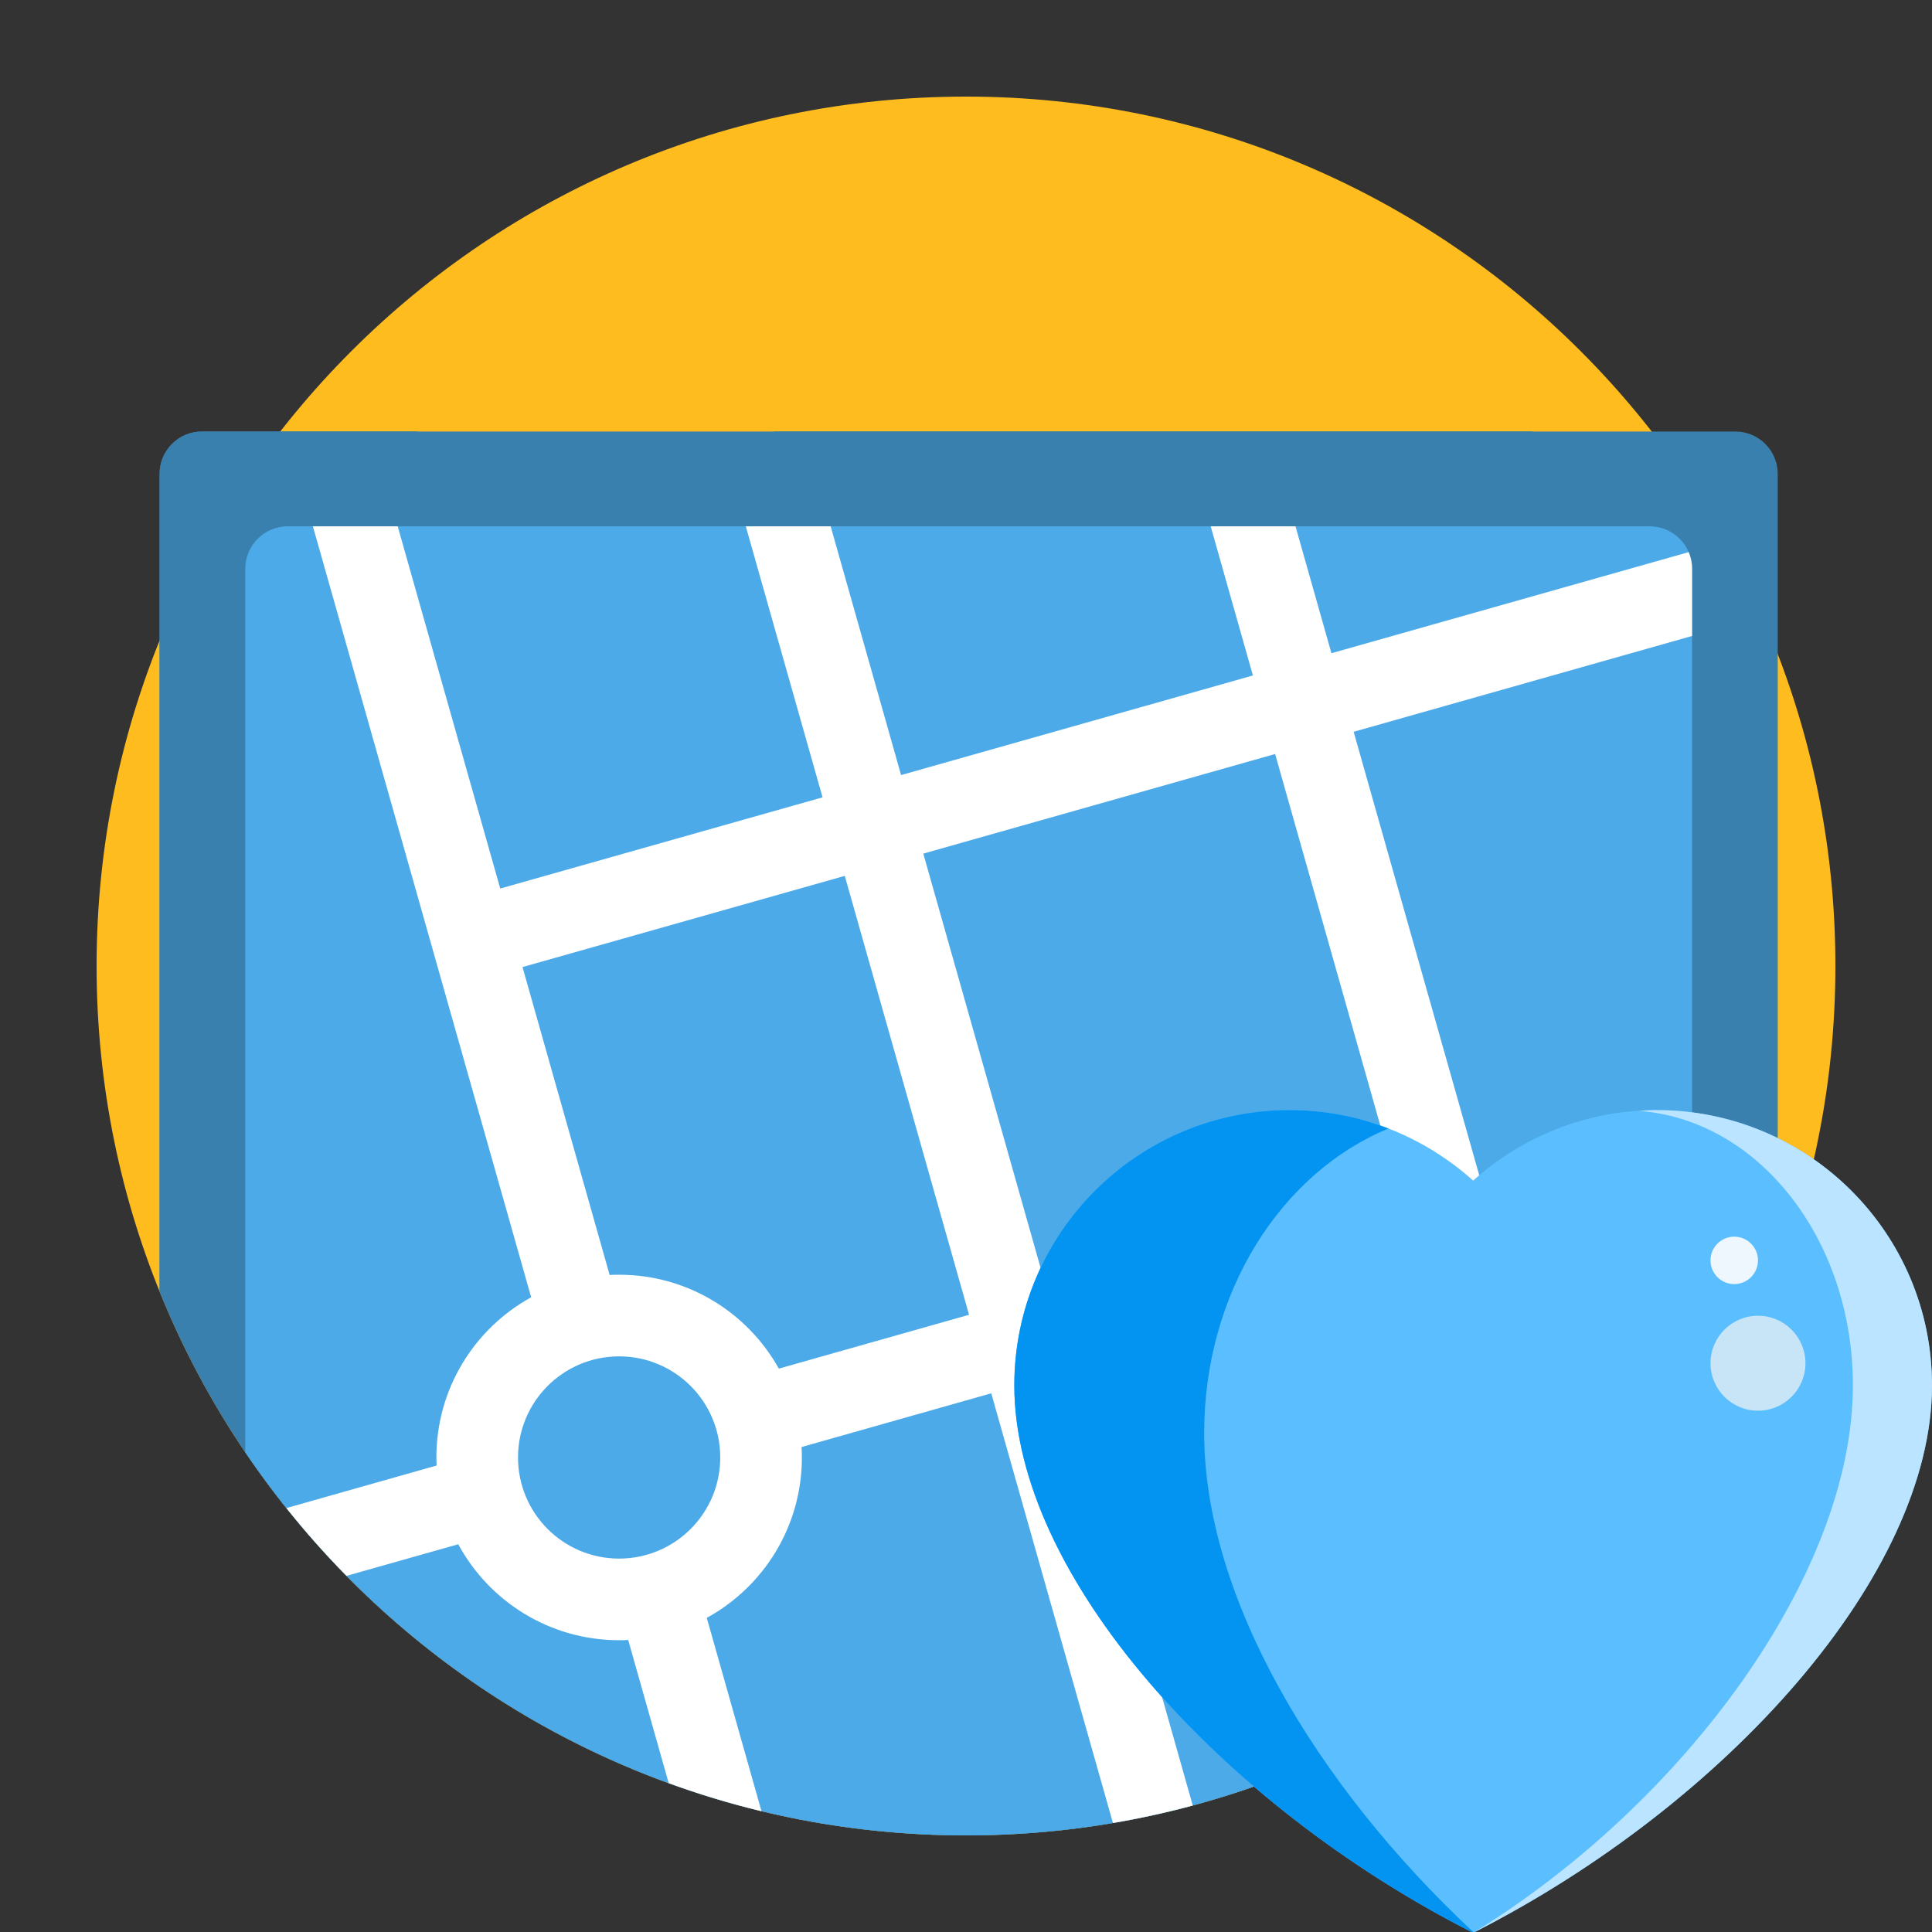 <svg width="40" height="40" viewBox="0 0 40 40" fill="none" xmlns="http://www.w3.org/2000/svg">
<rect x="0" y="0" width="40" height="40" fill="#333333" stroke="none"/>
<g clip-path="url(#clip0_1438_5980)">
<path d="M20 38C29.941 38 38 29.941 38 20C38 10.059 29.941 2 20 2C10.059 2 2 10.059 2 20C2 29.941 10.059 38 20 38Z" fill="#FEBC1F"/>
<path d="M35.928 8.934H4.181C3.697 8.934 3.304 9.327 3.304 9.811V21.276V26.733C5.97 33.338 12.44 38 20 38C27.666 38 34.211 33.206 36.806 26.454V20.895V9.811C36.806 9.327 36.413 8.934 35.928 8.934Z" fill="#3980AE"/>
<path d="M31.732 8.934H16.026C16.125 9.811 16.323 10.717 16.594 11.631H31.133C31.417 10.709 31.627 9.801 31.732 8.934Z" fill="#3980AE"/>
<path d="M8.006 9.783C8.006 9.373 8.287 9.03 8.667 8.934H4.181C3.697 8.934 3.304 9.327 3.304 9.811V21.276V26.733C4.345 29.312 5.966 31.595 8.006 33.42V21.248V9.783Z" fill="#3980AE"/>
<path d="M34.155 10.897H5.956C5.471 10.897 5.078 11.29 5.078 11.775V30.065C8.312 34.852 13.788 38 20 38C26.284 38 31.814 34.779 35.033 29.9V11.775C35.033 11.29 34.64 10.897 34.155 10.897Z" fill="#4CAAE8"/>
<path d="M35.028 11.684C35.028 11.682 35.027 11.679 35.027 11.677C35.024 11.65 35.02 11.623 35.014 11.596C35.014 11.596 35.014 11.596 35.014 11.596C35.002 11.538 34.985 11.483 34.963 11.431L27.566 13.524L26.822 10.897H25.066L25.94 13.985L18.656 16.047L17.198 10.897H15.441L17.03 16.508L10.357 18.396L8.234 10.897H6.478L10.997 26.859C9.827 27.502 9.035 28.746 9.035 30.175C9.035 30.231 9.037 30.287 9.039 30.342L5.93 31.223C6.32 31.712 6.736 32.181 7.175 32.626L9.488 31.972C10.127 33.155 11.379 33.959 12.819 33.959C12.881 33.959 12.944 33.958 13.006 33.954L13.845 36.919C14.47 37.147 15.111 37.341 15.766 37.499L14.633 33.496C15.806 32.854 16.602 31.608 16.602 30.175C16.602 30.103 16.6 30.031 16.596 29.959L20.523 28.847L23.042 37.743C23.602 37.648 24.154 37.527 24.695 37.381L22.149 28.387L29.434 26.325L31.551 33.803C32.037 33.396 32.501 32.964 32.941 32.509L28.026 15.151L35.033 13.167V11.775C35.033 11.744 35.031 11.714 35.028 11.684ZM12.818 32.269C11.662 32.269 10.725 31.332 10.725 30.175C10.725 29.019 11.662 28.082 12.818 28.082C13.975 28.082 14.912 29.019 14.912 30.175C14.912 31.332 13.975 32.269 12.818 32.269ZM16.125 28.336C15.479 27.177 14.24 26.392 12.818 26.392C12.753 26.392 12.687 26.393 12.622 26.397L10.818 20.022L17.49 18.134L20.063 27.221L16.125 28.336ZM28.973 24.699L21.689 26.761L19.116 17.673L26.4 15.611L28.973 24.699Z" fill="white"/>
<path d="M34.3 22.983C32.838 22.983 31.509 23.538 30.5 24.443C29.491 23.538 28.162 22.983 26.7 22.983C23.552 22.983 21 25.535 21 28.683C21 32.606 25.259 37.356 30.5 40.017C35.741 37.356 40 32.606 40 28.683C40 25.535 37.448 22.983 34.3 22.983Z" fill="#5ABEFF"/>
<path d="M24.931 29.669C24.931 26.753 26.526 24.279 28.746 23.365C28.111 23.119 27.422 22.983 26.7 22.983C23.552 22.983 21 25.535 21 28.683C21 32.606 25.259 37.356 30.5 40.017C30.504 40.015 30.509 40.013 30.513 40.011C27.223 36.941 24.931 33.045 24.931 29.669Z" fill="#0393F0"/>
<path d="M34.3 22.983C34.175 22.983 34.053 22.992 33.931 23C36.402 23.18 38.362 25.652 38.362 28.683C38.362 32.606 34.838 37.356 30.5 40.017C35.741 37.356 40 32.606 40 28.683C40 25.535 37.448 22.983 34.3 22.983Z" fill="#BAE4FF"/>
<path d="M36.397 29.207C36.94 29.207 37.38 28.767 37.38 28.224C37.38 27.681 36.94 27.241 36.397 27.241C35.854 27.241 35.414 27.681 35.414 28.224C35.414 28.767 35.854 29.207 36.397 29.207Z" fill="#C8E5F8"/>
<path d="M35.905 26.586C36.177 26.586 36.397 26.366 36.397 26.095C36.397 25.823 36.177 25.604 35.905 25.604C35.634 25.604 35.414 25.823 35.414 26.095C35.414 26.366 35.634 26.586 35.905 26.586Z" fill="#EDF7FD"/>
</g>
<defs>
<clipPath id="clip0_1438_5980">
<rect width="40" height="40" fill="white"/>
</clipPath>
</defs>
</svg>
